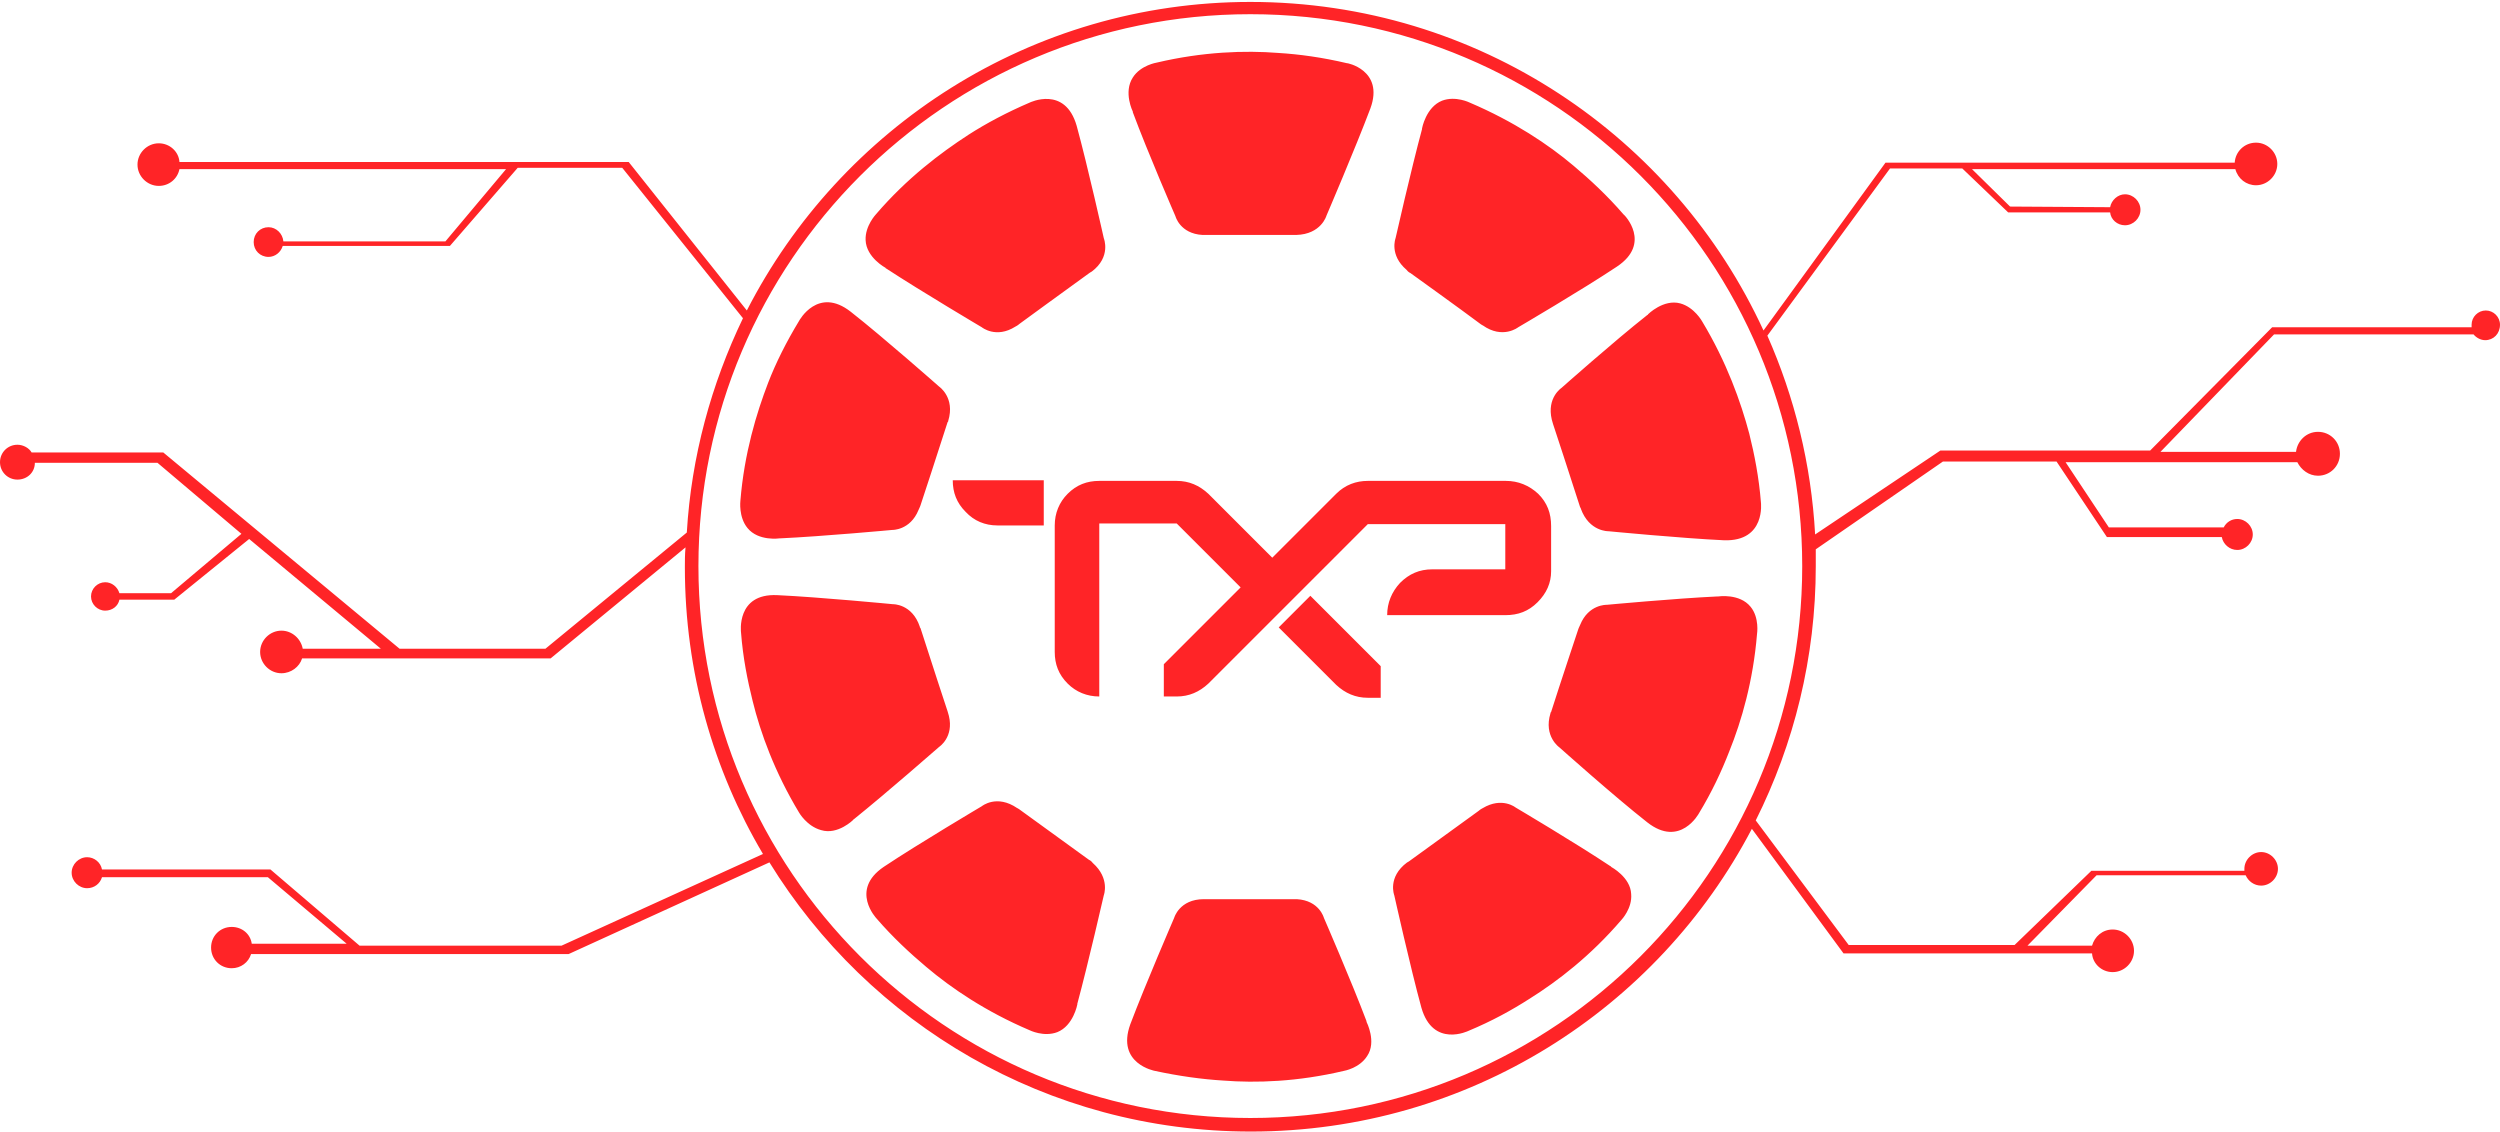 <?xml version="1.0" encoding="utf-8"?>
<!-- Generator: Adobe Illustrator 21.0.0, SVG Export Plug-In . SVG Version: 6.00 Build 0)  -->
<svg version="1.1" id="Layer_1" xmlns="http://www.w3.org/2000/svg" xmlns:xlink="http://www.w3.org/1999/xlink" x="0px" y="0px"
	 viewBox="0 0 387.3 175.3" style="enable-background:new 0 0 387.3 175.3;" xml:space="preserve">
<style type="text/css">
	.st0{fill:#FF2427;}
</style>
<path class="st0" d="M213.9,103.2v4.9h-2c-1.9,0-3.5-0.7-4.9-2l-8.9-8.9l4.9-4.9L213.9,103.2z M149.6,79.3c-1.4-1.4-2-3-2-4.9h14.1
	v7h-7.2C152.6,81.4,150.9,80.7,149.6,79.3z M238.2,93.3c-1.4,1.4-3,2-5,2h-18.3c0-1.9,0.7-3.6,2-5c1.4-1.4,3-2.1,5-2.1h11.3v-7l0,0
	h-21.3l-24.7,24.7c-1.4,1.3-3,2-4.9,2h-2v-5L192.2,91l-9.9-9.9h-12v26.8c-1.9,0-3.6-0.7-4.9-2c-1.4-1.4-2-3-2-4.9V81.4
	c0-1.9,0.7-3.6,2-4.9c1.4-1.4,3-2,4.9-2h10l0,0h2c1.9,0,3.5,0.7,4.9,2l9.9,9.9l9.9-9.9c1.4-1.4,3.1-2,4.9-2h1c0.2,0,0.4,0,0.6,0
	h19.8c1.9,0,3.6,0.7,5,2c1.4,1.4,2,3,2,5v7C240.3,90.3,239.6,91.9,238.2,93.3z M193.7,2.2c-47.2,0-85.5,38.3-85.5,85.5
	s38.3,85.5,85.5,85.5s85.5-38.3,85.5-85.5S241,2.2,193.7,2.2z M385,52.7c-0.7,0-1.4-0.4-1.8-0.9h-30.9L334.7,70h21
	c0.2-1.7,1.6-3.1,3.4-3.1c1.9,0,3.4,1.5,3.4,3.4s-1.5,3.4-3.4,3.4c-1.4,0-2.6-0.9-3.2-2.1H320l6.7,10.1h17.8
	c0.4-0.8,1.2-1.3,2.1-1.3c1.3,0,2.4,1.1,2.4,2.4s-1.1,2.4-2.4,2.4c-1.2,0-2.2-0.9-2.4-2h-17.8l-7.8-11.7H301l-19.7,13.6
	c0,0.9,0,1.7,0,2.6c0,14.2-3.4,27.6-9.3,39.4l14.4,19.3h25.7l11.9-11.5h23.7c0-0.1,0-0.2,0-0.3c0-1.4,1.2-2.6,2.6-2.6
	s2.6,1.2,2.6,2.6c0,1.4-1.2,2.6-2.6,2.6c-1.1,0-2-0.7-2.4-1.6h-23.1l-10.7,10.9h10c0.4-1.4,1.6-2.5,3.2-2.5c1.8,0,3.3,1.5,3.3,3.3
	s-1.5,3.3-3.3,3.3c-1.7,0-3.1-1.3-3.2-2.9h-38.5l-14.2-19.3c-14.6,27.9-43.9,46.9-77.6,46.9c-31.6,0-59.2-16.7-74.6-41.7l-31.1,14.2
	H38.9c-0.4,1.3-1.6,2.2-3,2.2c-1.8,0-3.2-1.4-3.2-3.2s1.4-3.2,3.2-3.2c1.6,0,2.9,1.1,3.1,2.6h14.7l-12.2-10.3H15.8
	c-0.3,1-1.2,1.7-2.3,1.7c-1.3,0-2.4-1.1-2.4-2.4c0-1.3,1.1-2.4,2.4-2.4c1.1,0,2.1,0.8,2.3,1.9h26.1l13.8,11.8H87l31.2-14.2
	c-7.7-13-12.1-28.2-12.1-44.4c0-1,0-2,0.1-3.1L85.3,102H46.8c-0.4,1.3-1.7,2.3-3.2,2.3c-1.8,0-3.3-1.5-3.3-3.3s1.5-3.3,3.3-3.3
	c1.6,0,3,1.2,3.3,2.8H59l-20.4-17L27,92.9h-8.5c-0.2,1-1.1,1.7-2.2,1.7c-1.2,0-2.2-1-2.2-2.2s1-2.2,2.2-2.2c1,0,1.9,0.7,2.2,1.7h8
	l10.9-9.2l-13-11h-19c0,1.5-1.2,2.6-2.7,2.6S0,73.1,0,71.6s1.2-2.7,2.7-2.7c0.9,0,1.8,0.5,2.2,1.2h20.4l36.6,30.4h22.6l21.9-18
	c0.7-11.8,3.8-23,8.7-33.2L96.4,26H80.2L69.7,38.1H43.8c-0.3,1-1.2,1.7-2.2,1.7c-1.3,0-2.3-1-2.3-2.3s1-2.3,2.3-2.3
	c1.2,0,2.2,1,2.3,2.2H69l9.4-11.2H27.8c-0.3,1.5-1.6,2.6-3.2,2.6c-1.8,0-3.3-1.5-3.3-3.3s1.5-3.3,3.3-3.3c1.7,0,3.1,1.3,3.2,2.9
	h69.6l18.3,23c14.5-28.3,44-47.8,78-47.8c35.3,0,65.7,20.9,79.5,50.9l18.9-26h54.1c0.1-1.7,1.5-3.1,3.3-3.1s3.3,1.5,3.3,3.3
	s-1.5,3.3-3.3,3.3c-1.5,0-2.8-1-3.2-2.5h-40.8l5.9,5.8l15.5,0.1c0.2-1.1,1.2-2,2.3-2c1.3,0,2.4,1.1,2.4,2.4c0,1.3-1.1,2.4-2.4,2.4
	c-1.2,0-2.2-0.9-2.3-2h-15.8l-7.1-6.8h-11.2l-19,25.9c4.2,9.5,6.8,19.9,7.4,30.8l19.4-13h32.5L352,50.7h30.9c0-0.1,0-0.3,0-0.4
	c0-1.2,1-2.2,2.2-2.2s2.2,1,2.2,2.2C387.3,51.7,386.3,52.7,385,52.7z M267.1,83.7c-6.5-0.3-17.9-1.4-17.9-1.4s-3,0.1-4.3-3.5
	c0-0.1,0-0.1-0.1-0.2c-1.2-3.8-4.2-12.9-4.2-12.9s-0.1-0.3-0.2-0.7c-0.8-3.4,1.5-4.9,1.5-4.9s8.1-7.2,13.3-11.3
	c0.1,0,0.1-0.1,0.1-0.1s2.4-2.4,5-1.7c2.2,0.6,3.4,2.8,3.4,2.8c3.8,6.3,6,12.5,7.3,17.4c0.8,3.2,1.5,6.8,1.8,10.6
	C272.8,77.8,273.6,83.9,267.1,83.7z M250.5,41.3c-5.4,3.6-15.3,9.4-15.3,9.4s-2.4,1.9-5.5-0.3c-0.1,0-0.1-0.1-0.2-0.1
	c-3.2-2.4-11-8-11-8s-0.3-0.1-0.6-0.5c-2.7-2.3-1.7-4.9-1.7-4.9s2.4-10.6,4.1-16.9c0-0.1,0-0.1,0-0.1s0.6-3.3,3.1-4.3
	c2.1-0.8,4.3,0.3,4.3,0.3c6.8,2.9,12.2,6.5,16.1,9.8c2.5,2.1,5.2,4.6,7.7,7.5C251.7,33.3,255.9,37.7,250.5,41.3z M212.3,16.8
	c-2.3,6.1-6.8,16.6-6.8,16.6s-0.8,2.9-4.7,3c-0.1,0-0.1,0-0.2,0c-4,0-13.5,0-13.5,0s-0.3,0-0.8,0c-3.5-0.2-4.2-2.9-4.2-2.9
	s-4.3-9.9-6.6-16.1c0-0.1,0-0.1,0-0.1s-1.5-3,0-5.3c1.2-1.9,3.7-2.3,3.7-2.3c7.2-1.7,13.7-1.9,18.8-1.5c3.3,0.2,6.9,0.7,10.7,1.6
	C208.5,9.7,214.5,10.8,212.3,16.8z M169.1,42.1c-0.1,0-0.1,0.1-0.2,0.1c-3.2,2.3-11,8-11,8s-0.2,0.2-0.6,0.4c-3,1.9-5.2,0.1-5.2,0.1
	s-9.3-5.5-14.8-9.1c-0.1,0-0.1-0.1-0.1-0.1s-3-1.6-3.1-4.3c-0.1-2.2,1.6-4,1.6-4c4.8-5.6,10-9.5,14.3-12.3c2.8-1.8,6-3.5,9.5-5
	c0,0,5.5-2.7,7.3,3.6c1.7,6.2,4.2,17.4,4.2,17.4S172.2,39.8,169.1,42.1z M146.9,65.2c0,0.1,0,0.1-0.1,0.2
	c-1.2,3.8-4.2,12.9-4.2,12.9s-0.1,0.3-0.3,0.7c-1.3,3.2-4.1,3.1-4.1,3.1s-10.8,1-17.3,1.3c-0.1,0-0.1,0-0.1,0s-3.3,0.5-5-1.6
	c-1.4-1.7-1.1-4.2-1.1-4.2c0.6-7.4,2.5-13.6,4.3-18.3c1.2-3.1,2.8-6.3,4.8-9.6c0,0,2.9-5.4,8-1.4c5.1,4,13.7,11.6,13.7,11.6
	S148,61.6,146.9,65.2z M145.5,115.7c0,0-8.1,7.1-13.2,11.2c-0.1,0-0.1,0.1-0.1,0.1s-2.4,2.4-5,1.6c-2.2-0.6-3.4-2.7-3.4-2.7
	c-3.8-6.3-6-12.4-7.2-17.3c-0.8-3.2-1.5-6.7-1.8-10.6c0,0-0.8-6.1,5.6-5.8c6.5,0.3,17.9,1.4,17.9,1.4s3-0.1,4.2,3.5
	c0,0.1,0,0.1,0.1,0.2c1.2,3.8,4.2,12.9,4.2,12.9s0.1,0.3,0.2,0.7C147.8,114.2,145.5,115.7,145.5,115.7z M171,138.7
	c0,0-2.4,10.5-4.1,16.8c0,0.1,0,0.1,0,0.1s-0.6,3.3-3.1,4.3c-2.1,0.8-4.3-0.3-4.3-0.3c-6.8-2.9-12.1-6.5-16-9.8
	c-2.5-2.1-5.2-4.6-7.7-7.5c0,0-4.2-4.4,1.1-8c5.4-3.6,15.2-9.4,15.2-9.4s2.3-1.9,5.5,0.3c0.1,0,0.1,0.1,0.2,0.1
	c3.2,2.3,10.9,7.9,10.9,7.9s0.3,0.1,0.6,0.5C172,136.1,171,138.7,171,138.7z M211.8,163.6c-1.2,1.9-3.6,2.3-3.6,2.3
	c-7.2,1.7-13.6,1.9-18.7,1.5c-3.3-0.2-6.9-0.7-10.6-1.5c0,0-6-1.1-3.8-7.2c2.3-6.1,6.8-16.5,6.8-16.5s0.8-2.9,4.6-2.9
	c0.1,0,0.1,0,0.2,0c4,0,13.5,0,13.5,0s0.3,0,0.7,0c3.5,0.2,4.2,2.9,4.2,2.9s4.3,9.9,6.6,16c0,0.1,0,0.1,0,0.1
	S213.3,161.4,211.8,163.6z M251.2,142.5c-4.8,5.6-9.9,9.5-14.2,12.2c-2.8,1.8-5.9,3.5-9.5,5c0,0-5.5,2.7-7.3-3.6
	c-1.7-6.2-4.2-17.4-4.2-17.4s-1.1-2.8,2-5.1c0.1,0,0.1-0.1,0.2-0.1c3.2-2.3,10.9-7.9,10.9-7.9s0.2-0.2,0.6-0.4
	c3-1.8,5.1-0.1,5.1-0.1s9.3,5.5,14.7,9.1c0.1,0,0.1,0.1,0.1,0.1s3,1.6,3.1,4.2C252.9,140.7,251.2,142.5,251.2,142.5z M272.2,98.2
	c-0.6,7.3-2.4,13.5-4.3,18.2c-1.2,3.1-2.7,6.3-4.7,9.6c0,0-2.9,5.4-8,1.4s-13.6-11.6-13.6-11.6s-2.5-1.7-1.4-5.3
	c0-0.1,0-0.1,0.1-0.2c1.2-3.8,4.2-12.8,4.2-12.8s0.1-0.3,0.3-0.7c1.3-3.2,4.1-3.1,4.1-3.1s10.7-1,17.2-1.3c0.1,0,0.1,0,0.1,0
	s3.3-0.5,5,1.6C272.6,95.7,272.2,98.2,272.2,98.2z"/>
</svg>
